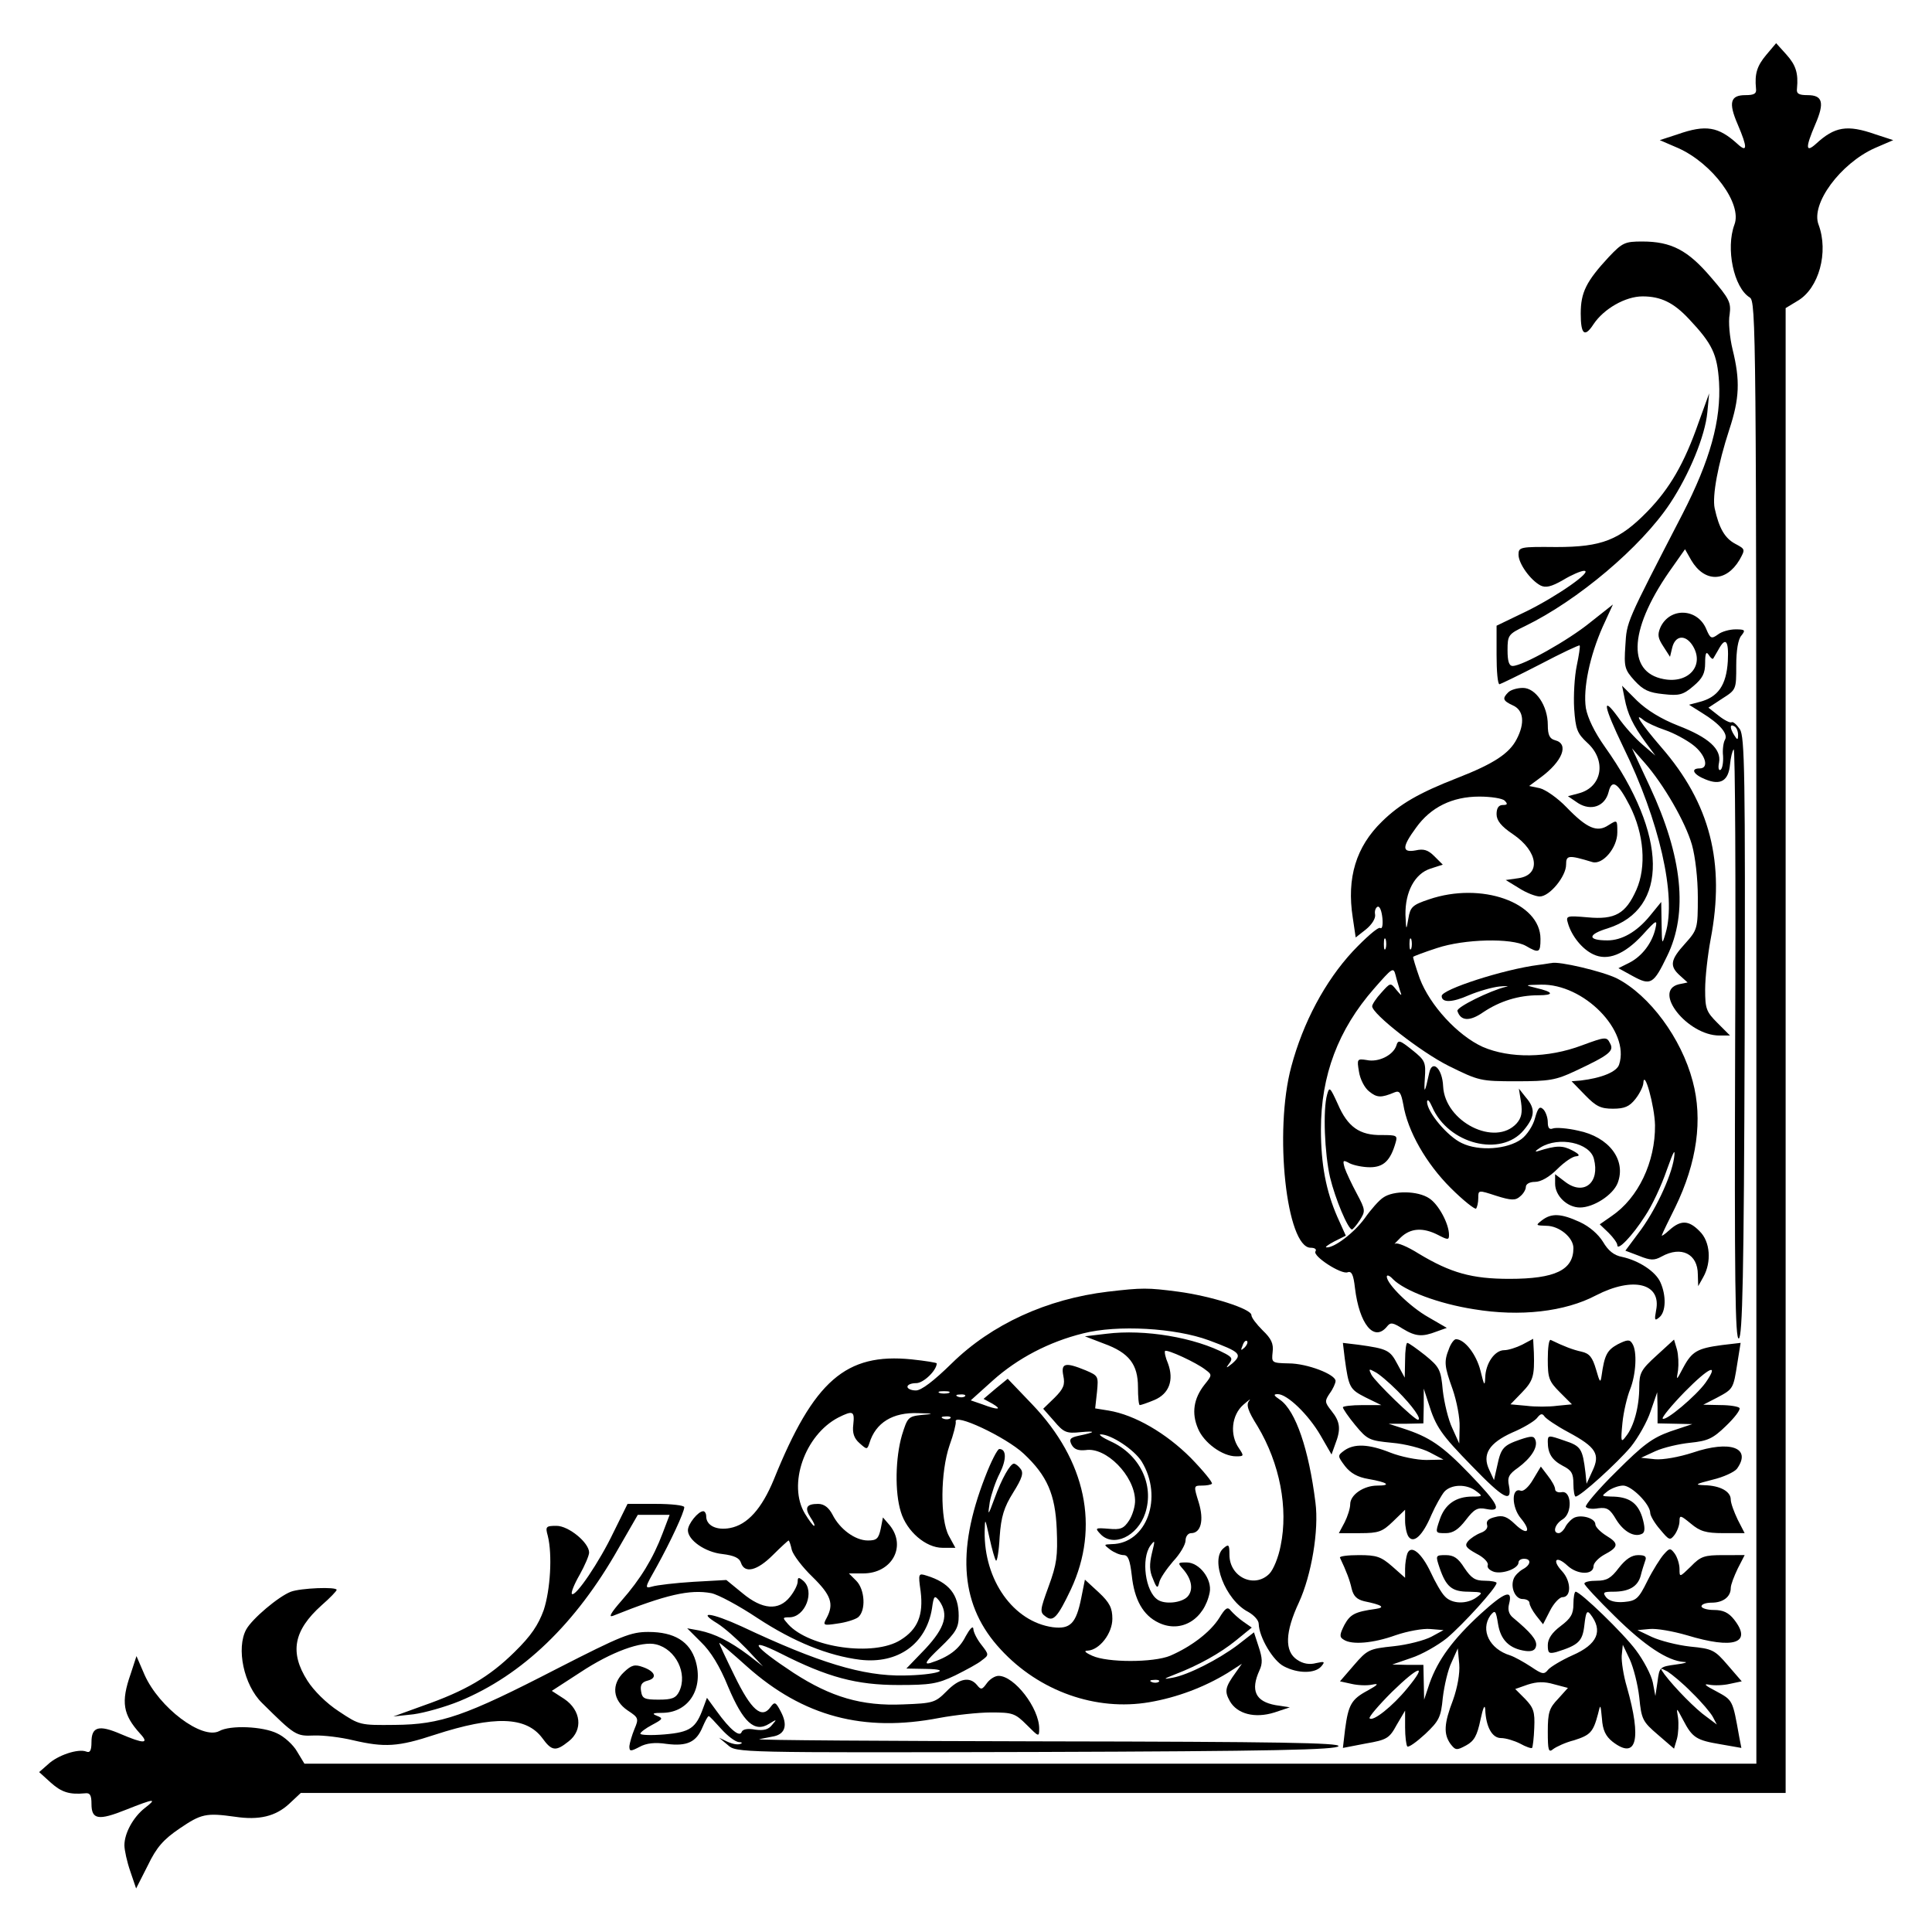 <svg xmlns="http://www.w3.org/2000/svg" version="1.0" viewBox="0 0 528 528"><path d="M482.7 15c-2.5 3-3.2 5.1-2.8 9.2.2 1.4-.5 1.8-2.9 1.8-4.1 0-4.7 2-2.1 8 2.7 6.3 2.7 7.9-.1 5.3-5.2-4.7-8.6-5.3-16.3-2.6l-4.9 1.6 5.1 2.2c9.3 4.2 17.5 15.2 15.3 20.9-2.4 6.5-.2 17.2 4.2 19.9 1.7 1.1 1.8 7.9 1.8 200.9V482H83.2l-2-3.3c-1-1.8-3.5-4.1-5.5-5-3.9-1.9-12.8-2.3-15.8-.6-4.7 2.4-16.4-6.4-20.4-15.4l-2.2-5.1-1.6 4.9c-2.7 7.7-2.1 11.1 2.6 16.3 2.6 2.8 1 2.8-5.3.1-6-2.6-8-2-8 2.2 0 2.3-.4 3-1.4 2.6-2.2-.9-7.9 1-10.5 3.5l-2.4 2.1 3.2 2.9c2.9 2.6 5.1 3.3 9.3 2.9 1.4-.2 1.8.5 1.8 2.9 0 4.3 1.9 4.6 9.4 1.6 7.8-3.1 8.7-3.2 5.2-.5-3.2 2.5-5.6 6.9-5.6 10.2 0 1.3.7 4.5 1.6 7.1l1.6 4.7 3.2-6.3c2.4-5 4.3-7.1 8.7-10.1 5.9-4 7.2-4.3 15.1-3.2 6.6 1 11.1-.1 14.8-3.5l3.2-3H488V84.2l3.3-2c5.8-3.4 8.5-13.3 5.7-20.8-2.2-5.7 6-16.7 15.3-20.9l5.1-2.2-4.9-1.6c-7.7-2.7-11.1-2.1-16.2 2.6-2.9 2.6-2.9 1-.2-5.3 2.6-6 2-8-2.1-8-2.4 0-3.1-.4-2.9-1.8.4-4.2-.3-6.4-2.9-9.3l-2.8-3.1-2.7 3.2z"/><path d="M439.7 70.2c-6.2 6.7-7.7 9.7-7.7 15.5 0 5.8 1.1 6.6 3.5 2.9 2.8-4.2 8.7-7.6 13.4-7.6 5 0 8.5 1.7 12.7 6.2 6.4 6.8 7.7 9.6 8.2 17.2.6 10.4-2.4 21.3-10 36.1-15.5 30-15.2 29.3-15.6 35.9-.4 5.9-.2 6.6 2.5 9.6 2.4 2.6 3.9 3.3 7.9 3.7 4.3.5 5.4.2 8.2-2.2 2.5-2.1 3.2-3.5 3.2-6.3 0-2.7.3-3.3 1-2.2.5.8 1 1.2 1.2 1 .2-.3.8-1.4 1.4-2.4 2-3.7 2.9-2.6 2.6 3.1-.4 6.6-2.7 9.8-7.6 11.1l-3 .8 3.5 2.2c4.9 3 7.3 5.8 6.3 7.4-.4.7-.7 2.7-.5 4.4.1 1.8-.2 3.5-.7 3.8-.5.3-.7-.6-.4-2 .7-3.7-2.9-6.9-11.2-10.1-4.6-1.8-8.5-4.2-11.2-6.8l-4.1-4.1.7 3.5c.8 4.2 2.2 7.2 5.8 12.1l2.6 3.5-3.5-3c-2-1.7-5-5-6.7-7.5-4.6-6.3-3.9-2.9 1.4 8.1 9.9 20.2 14.6 40.8 11.6 50.9-1 3.4-1 3.3-1.1-2.5l-.1-6-3.1 3.8c-3.6 4.4-7.7 6.7-11.6 6.7-5.5 0-5.5-1.6.1-3.3 16.7-5.3 16.4-25.4-.8-49.6-2.9-4.1-4.7-7.9-5.2-10.6-.8-5.4 1.1-14.3 4.6-22.2l2.8-6.1-6.2 4.9c-6 4.9-18.5 11.9-21.2 11.9-1 0-1.4-1.3-1.4-4.3 0-4.1.2-4.4 4.8-6.6 14.4-7 31.7-21.6 39.6-33.5 5.3-8 9.6-18.5 10.2-24.9l.5-5.2-2.9 8c-3.9 11.2-7.9 18-13.9 24.2-7.7 7.9-12.5 9.8-25 9.8-9.9-.1-10.3 0-10.3 2.1 0 2.4 3.2 6.9 6 8.4 1.4.7 2.9.4 6.2-1.5 2.3-1.4 4.9-2.5 5.7-2.5 2.6 0-7.3 6.9-15.6 11l-8.3 4v8c0 4.4.3 8 .8 8 .4-.1 5.4-2.5 11.2-5.5 5.7-3 10.6-5.3 10.7-5.1.2.2-.2 2.7-.8 5.6-.6 2.9-.9 8.1-.7 11.6.4 5.7.8 6.8 3.6 9.4 5.3 4.8 4.1 12.1-2.3 13.8l-3 .8 2.8 1.9c3.5 2.2 7.3.9 8.3-3 .9-3.7 2.5-2.7 5.8 3.7 3.9 7.7 4.6 16.7 1.8 23-2.9 6.5-5.8 8.2-13.3 7.5-5.8-.5-6-.4-5.4 1.6 1 3.5 3.9 7.1 6.9 8.5 3.9 1.9 8.5.1 13.5-5.3 3.8-4.2 4.1-4.3 3.5-1.7-.9 3.9-3.6 7.5-7.1 9.3l-3 1.5 4 2.2c4.8 2.6 5.6 2.2 9.3-5.5 5.8-11.8 4.2-27.2-4.7-46.3l-4.9-10.5 3.5 4c5.1 5.8 11.1 16.1 12.9 22.4.9 3.2 1.6 9.2 1.6 14.3 0 8.6-.1 8.9-3.5 12.7-4 4.4-4.3 6.1-1.4 8.7l2.1 1.9-2.4.5c-7.3 1.8 2.4 14 11.1 14h2.9l-3.4-3.4c-3.1-3.1-3.4-3.9-3.4-9.2 0-3.3.7-9.4 1.5-13.7 4-20.9-.1-37.1-13.5-52.5-5.6-6.5-7.8-9.9-4.7-7.3.8.6 3.3 1.8 5.7 2.6 2.4.8 5.9 2.7 7.7 4.1 3.4 2.6 4.5 6.4 1.8 6.4-2.6 0-1.7 1.7 1.6 3 4.1 1.7 6.3.4 6.7-4.1.2-1.9.6-3.7 1-4.1.4-.4.6 35.8.4 80.3-.2 65.2 0 81 1 80.7 1-.4 1.4-17.2 1.6-82.3.2-72.5 0-82.1-1.3-84.2-.9-1.3-1.9-2.2-2.3-1.9-.4.2-2-.6-3.5-1.8l-2.8-2.2 3.8-2.5c3.8-2.4 3.8-2.5 3.8-9 0-4.1.5-7.2 1.4-8.2 1.2-1.5 1-1.7-1.6-1.7-1.6 0-3.8.6-4.8 1.4-1.8 1.3-2.1 1.1-3.2-1.5-2.4-5.7-9.9-6-12.5-.5-.9 2.1-.7 3 .8 5.3l1.8 2.8.6-2.5c.8-3.3 3.5-3.7 5.5-.7 3.5 5.4-.9 10.6-7.8 9.3-10.4-1.9-9.4-14.3 2.5-30.8l3.3-4.7 1.7 3c3.6 6.1 9.5 6.1 13.2-.1 1.6-2.9 1.6-2.9-1.2-4.4-2.8-1.5-4.4-4.2-5.6-9.7-.7-3.4.9-12 4-21.5 2.8-8.5 3-13.4.9-21.9-.8-3.3-1.2-7.6-.8-9.6.4-3.2 0-4.2-5.1-10.1-6.3-7.4-10.8-9.8-18.8-9.8-4.7 0-5.4.3-9.1 4.2zM475 200.8c0 1.5-.2 1.5-1 .2-1.3-2-1.3-3.3 0-2.5.6.3 1 1.4 1 2.3z"/><path d="M412.2 189.2c-1.7 1.7-1.5 2.3 1.3 3.6 2.9 1.3 3.3 4.8 1 9.2-2 3.9-6.2 6.7-16.2 10.6-10.5 4.1-15.7 7.1-20.6 11.9-7.1 6.9-9.7 15.4-8 26.3l.8 5.4 2.8-2.2c1.6-1.3 2.7-3 2.5-4.1-.2-1 .2-1.9.7-2.1.6-.2 1.1 1.2 1.3 3.1.2 2-.1 3.1-.6 2.7-.6-.3-3.9 2.6-7.5 6.4-7.6 8.2-13.6 19.5-16.8 31.5-4.8 17.8-1.3 49.5 5.3 49.5 1.1 0 1.7.4 1.3 1-.8 1.3 7.1 6.4 8.8 5.7 1.1-.4 1.6.7 2 4.3 1.2 9.9 5.2 14.8 8.7 10.6 1-1.3 1.6-1.2 4.3.5 3.6 2.2 5.4 2.3 9.3.8l2.8-1-5-2.9c-5-2.8-11.4-9.1-11.4-11.1 0-.6.8-.3 1.7.7 3.2 3.2 12.5 6.7 22.1 8.2 12.6 2.1 24.9.7 33.4-3.8 10.1-5.2 17.9-3.3 16.4 4.1-.5 2.7-.4 3 .9 1.9 1.8-1.5 1.9-5.9.3-9.5-1.3-3-5.9-6-10.5-7-2.2-.4-3.8-1.7-5.2-4.1-1.3-2.1-3.7-4.2-6.3-5.4-5.2-2.4-7.8-2.5-10.4-.5-1.8 1.4-1.7 1.4 1.2 1.5 3.5 0 7.4 3.2 7.4 6.1 0 6-5 8.4-17.5 8.4-10.2 0-16-1.6-24.8-6.9-3-1.9-5.9-3.1-6.4-2.7-.5.3.2-.4 1.5-1.7 2.7-2.6 6.1-2.8 10.2-.7 2.7 1.4 3 1.4 3 0 0-3.1-2.9-8.4-5.4-10-3.1-2.1-9.8-2.2-12.6-.2-1.1.7-3.4 3.3-5 5.6-2.9 4-8.4 8.2-10.5 8-.5 0 .4-.7 2.1-1.6l3.2-1.6-2.3-5.1c-3.1-7.1-4.5-14.3-4.5-23.9 0-14.8 4.7-27.3 14.5-38.5 5-5.7 5.3-6 5.9-3.7.3 1.3.9 3.1 1.2 4.2.6 1.6.5 1.6-1-.2-1.6-2-1.6-2-4.1.8-1.4 1.5-2.5 3.2-2.5 3.7 0 2.1 13.3 12.5 20.9 16.3 8.3 4.1 8.7 4.2 18.5 4.2 9 0 10.8-.3 16.1-2.8 9.4-4.4 10.7-5.5 9.5-7.6-.9-1.8-1.2-1.8-7.7.6-9.3 3.5-19.7 3.6-27.1.4-6.8-3.1-14.4-11.3-17.2-18.7-1.1-3.1-1.9-5.8-1.8-5.9.2-.2 3.1-1.3 6.5-2.4 7.5-2.5 20.4-2.8 24.3-.6 3.6 2.1 4 1.9 4-1.9 0-10-16.2-15.7-30.5-10.8-4.5 1.5-5.1 2.1-5.6 5.2-.6 3.4-.6 3.4-.8-1-.1-6.2 2.5-11.2 6.8-12.6l3.4-1.1-2.3-2.3c-1.7-1.7-2.9-2.1-5.1-1.6-3.8.7-3.8-.9.1-6.2 4-5.6 9.9-8.5 17.3-8.5 3.2 0 6.3.5 6.9 1.1.9.9.8 1.2-.5 1.2-1.1 0-1.7.8-1.7 2.5s1.2 3.3 4.5 5.5c6.9 4.7 7.7 11.1 1.5 12l-3.5.5 3.6 2.2c2 1.3 4.6 2.3 5.7 2.3 2.7 0 7.2-5.5 7.2-8.7 0-2.6.6-2.7 7.2-.7 2.8.8 6.8-3.9 6.8-8.1 0-3.5 0-3.5-2.4-2-3.1 2.1-5.9.9-11.5-4.9-2.4-2.5-5.7-4.8-7.3-5.2l-2.9-.6 3.1-2.3c6-4.4 7.9-9.2 4-10.2-1.5-.4-2-1.4-2-4.2 0-5.2-3.3-10.1-6.8-10.1-1.5 0-3.3.5-4 1.2zm-33.5 70c-.3.7-.5.2-.5-1.2s.2-1.9.5-1.3c.2.7.2 1.9 0 2.5zm7 0c-.3.7-.5.2-.5-1.2s.2-1.9.5-1.3c.2.7.2 1.9 0 2.5z"/><path d="M420.5 263.7c-9.5 1.2-26.5 6.7-26.5 8.5 0 1.9 2.9 1.8 7.4-.2 2.6-1.1 6.4-2.2 8.4-2.4 2.1-.2 2.8-.1 1.7.1-4.2 1-13.6 5.6-13.2 6.6.9 2.8 3.4 2.9 7.1.3 4.5-3 9.6-4.6 15-4.6 4.5 0 4.2-.9-.6-2-3.2-.8-3.2-.8 1.3-.9 11.7-.3 24.4 12.6 21.4 21.8-.6 2-4.7 3.7-10.5 4.4l-2.5.2 3.7 3.8c3 3.1 4.3 3.7 7.6 3.7 3.2 0 4.5-.6 6.1-2.6 1.2-1.5 2.1-3.4 2.2-4.3.2-4.3 3.1 6.2 3.2 11.4.1 10.1-4.6 19.9-11.8 24.8l-3.3 2.3 2.4 2.3c1.3 1.3 2.4 2.8 2.4 3.4 0 1.7 4.1-2.5 7.6-8 1.9-2.8 4.5-8.4 5.9-12.5 1.9-5.3 2.4-6.2 2-3.3-.8 5.3-5.4 14.9-9.8 20.6l-3.5 4.7 3.7 1.4c3.2 1.3 4.2 1.3 6.2.2 5.4-3 9.9-.7 9.9 4.9l.1 3.2 1.4-2.5c2.3-4.1 1.9-9.7-1-12.5-3-3.1-5.2-3.1-8.3-.3-1.4 1.3-2.3 1.8-2 1.3.2-.6 1.8-3.9 3.6-7.5 6-12.3 7.6-24.1 4.8-34.5-3.1-11.8-11.8-23.5-20.7-28.1-3.8-1.9-16-4.8-17.9-4.2-.3 0-1.8.3-3.5.5z"/><path d="M381.6 285.8c-.9 2.6-4.9 4.6-8.1 3.9-2.6-.4-2.7-.3-2.1 3.2.3 2 1.5 4.4 2.8 5.4 2.1 1.7 3.2 1.8 7 .2 1.3-.5 1.7.2 2.3 3.3 1.2 7.4 6.3 16.2 12.9 22.8 3.5 3.5 6.7 6 7 5.7.3-.4.6-1.6.6-2.9 0-2.2 0-2.2 4.9-.6 4.1 1.3 5.3 1.3 6.5.2.9-.7 1.6-1.9 1.6-2.6 0-.8 1-1.4 2.5-1.4 1.6 0 3.9-1.3 6.1-3.5 1.9-1.9 4.2-3.5 5.2-3.5 1.1-.1.8-.6-1.1-1.6-2.7-1.4-4.3-1.4-9.4.2-1 .3-.7-.1.7-1 5-3.1 13.5-1.3 14.6 3.1 1.7 6.5-2.7 10.1-7.7 6.4l-2.9-2.2v2.6c0 3.3 3.3 6.5 6.8 6.5 3.7 0 9-3.4 10.3-6.7 2.4-6.3-2.4-12.6-10.8-14.3-3-.7-6.1-.9-6.9-.6-1 .4-1.4-.2-1.4-1.7 0-1.3-.6-2.9-1.2-3.5-1-1-1.5-.5-2.3 2.4-.5 2-2.2 4.6-3.7 5.7-3.8 2.8-11.6 3.4-16.3 1.1-3.9-1.8-9.5-8.5-9.5-11.3.1-.9.7-.2 1.4 1.4 4.4 10.2 18.8 13.8 25 6.4 3.1-3.7 3.3-5.9.6-9l-1.9-2.4.6 3.8c.4 2.8.1 4.2-1.2 5.7-5.9 6.5-19.6-.4-20.1-10.1-.2-4.9-3-7.5-3.8-3.7-1.2 5.6-1.5 6-1.2 1.5.3-4.4.1-4.9-3.4-7.7s-3.9-2.9-4.4-1.2zm-18.9 13.3c-1.2 4.2-.7 16.2.8 22.7 1.4 5.8 4.9 14.2 6 14.2.2 0 1.2-1.1 2.1-2.5 1.6-2.5 1.6-2.8-.8-7.3-1.4-2.6-2.9-5.8-3.3-7-.6-2.1-.5-2.3 1.3-1.3 1.2.6 3.7 1.1 5.6 1.1 3.7 0 5.6-1.8 7-6.7.6-2 .3-2.1-3.8-2.1-6 .1-9.3-2.2-12-8.5-2.1-4.6-2.3-4.8-2.9-2.6zM302.8 353c-16.7 2-31.8 8.9-42.7 19.6-4.9 4.8-8.3 7.4-9.8 7.4-1.3 0-2.3-.5-2.3-1 0-.6 1.1-1 2.4-1 2 0 5.6-3.5 5.6-5.4 0-.2-3.1-.7-6.9-1.1-17.9-1.8-26.7 5.8-37.6 32.8-3.3 8-7.2 12.4-12 13.3-3.7.7-6.5-.7-6.5-3.2 0-.8-.4-1.4-.8-1.4-1.4 0-4.2 3.5-4.2 5.2 0 2.7 4.7 6 9.4 6.5 3.3.4 4.7 1.1 5.1 2.4 1 3 4.4 2.2 8.7-2.1 2.2-2.2 4.2-4 4.3-4 .2 0 .6 1.2.9 2.6.4 1.4 2.9 4.7 5.6 7.3 5.1 5 6 7.4 3.9 11.3-1.1 2-.9 2.1 3 1.5 2.3-.3 4.8-1.1 5.6-1.7 2.2-1.8 1.9-7.6-.5-10l-2-2h3.9c7.8 0 11.9-7.3 7.3-13.1l-1.9-2.2-.6 3.1c-.6 2.7-1.1 3.2-3.5 3.2-3.5 0-7.7-3.1-9.7-7.1-1-1.9-2.3-2.9-3.9-2.9-3.2 0-3.8 1-2.1 3.7.9 1.3 1.3 2.3 1 2.3-.3 0-1.4-1.5-2.5-3.3-4.8-7.9-.1-21.5 9.1-26.3 4-2 4.5-1.8 4.1 1.9-.3 2.3.2 3.8 1.7 5.1 2 1.8 2.1 1.8 2.7 0 1.7-5.6 6.4-8.5 13.4-8.2 4.3.1 4.4.2.8.5-3.6.4-3.8.7-5.3 5.5-1.8 6.2-2 15.6-.3 21 1.6 5.3 6.8 9.8 11.4 9.8h3.5l-1.8-3.3c-2.4-4.5-2.3-17.4.2-24.7 1.1-3 1.8-5.9 1.7-6.4-.8-2.7 13.7 4.1 18.6 8.7 6.4 6 8.6 11.1 9 20.6.3 7.4 0 9.6-2.2 15.6-2.4 6.6-2.5 7.1-.8 8.3 2 1.5 3.2.3 6.9-7.5 7.9-17 4.1-35.1-10.6-50.5l-6.7-7-3.3 2.7-3.3 2.8 2.4 1.3c2.9 1.7 1.5 1.8-2.7.2l-3.2-1.1 6-5.4c6.8-6.1 15.4-10.6 24.7-12.9 9.4-2.4 25.2-1.5 34.4 1.9 8.6 3.2 9.2 3.8 6.4 6.3-1.6 1.3-1.9 1.4-1 .2 1.1-1.4 1-1.8-.8-2.8-8.4-4.5-22.2-6.8-32.6-5.5l-5.9.7 5.2 2c6.9 2.5 9.3 5.7 9.3 11.9 0 2.7.2 4.9.5 4.9s2.1-.6 4-1.4c4-1.7 5.4-5.4 3.7-10-.7-1.6-1-3.1-.8-3.4.6-.5 8.6 3.2 11 5.1 1.9 1.4 1.9 1.5-.2 4.1-3 3.8-3.6 7.8-1.8 12 1.6 3.9 6.7 7.6 10.4 7.6 2.2 0 2.2-.1.8-2.2-2.6-3.7-2-9.1 1.2-11.9 1.5-1.3 2.2-1.8 1.6-1.1-.9 1.1-.4 2.7 2.3 7 6.1 10.2 8.4 22.4 6.3 32.6-.6 3.2-2 6.6-3.1 7.7-4.1 4.1-10.9.9-10.9-5.2 0-2.8-.2-3-1.6-1.8-3.8 3.1.5 14.2 6.7 17.4 1.6.9 2.9 2.3 2.9 3.3.1 3.6 3.9 10.1 6.9 11.6 3.8 2 8.5 2 10.2 0 1.1-1.3.9-1.4-1.4-.9-1.8.5-3.6.2-5.2-.9-3.5-2.3-3.3-7.6.5-15.7 3.4-7.4 5.5-19.7 4.5-27.3-1.8-14.5-5.4-25-9.6-28-1.8-1.2-2-1.6-.7-1.6 2.6 0 8.4 5.6 11.7 11.3l3 5.2 1-2.8c1.6-4.1 1.4-6.1-1-9.1-1.9-2.4-1.9-2.7-.5-4.8.9-1.2 1.6-2.8 1.6-3.4 0-1.8-7.8-4.8-12.8-4.8-4.7-.1-4.7-.2-4.4-3.1.3-2.3-.4-3.7-2.7-5.9-1.7-1.7-3.1-3.5-3.1-4.2 0-1.7-11-5.2-20-6.4-8.4-1.1-9.8-1.1-19.2 0zm37.3 15.3c-1 .9-1.1.8-.5-.6.3-1 .9-1.5 1.2-1.2.3.3 0 1.1-.7 1.8zm-80.8 12.4c-.7.2-1.9.2-2.5 0-.7-.3-.2-.5 1.2-.5s1.9.2 1.3.5zm4.4.9c-.3.3-1.2.4-1.9.1-.8-.3-.5-.6.6-.6 1.1-.1 1.7.2 1.3.5zm-4 6c-.3.3-1.2.4-1.9.1-.8-.3-.5-.6.6-.6 1.1-.1 1.7.2 1.3.5z"/><path d="M396 368.6c-1.4 3.5-1.3 4.7 1 11.1 1.1 3.2 2 7.8 1.9 10.3l-.1 4.5-1.9-4.2c-1.1-2.3-2.2-6.9-2.6-10.3-.5-5.7-.9-6.4-4.8-9.6-2.3-1.8-4.5-3.4-4.9-3.4-.3 0-.6 2.1-.6 4.7l-.1 4.8-2-3.7c-2-3.8-2.7-4.2-10.7-5.3l-4.2-.5.5 4.2c1.1 8.1 1.4 8.5 5.7 10.7l4.3 2.1h-5.2c-2.9 0-5.3.3-5.3.6 0 .4 1.5 2.6 3.4 4.9 3.3 4 3.9 4.2 10 4.8 3.6.3 8.2 1.5 10.3 2.6l3.8 2-4.7.1c-2.6 0-7-.9-9.8-2-6-2.4-9.9-2.5-12.6-.6-1.9 1.4-1.9 1.5.2 4.3 1.5 1.9 3.4 3 6.4 3.5 5.2.9 6.4 1.8 2.4 1.8-3.7 0-7.4 2.5-7.4 5.1 0 1.1-.7 3.3-1.5 4.9l-1.6 3h5.8c5.1 0 6.1-.4 9-3.2l3.3-3.2v3c0 1.6.4 3.5.9 4.3 1.4 2.1 3.9-.2 6.3-5.9 1.1-2.5 2.7-5.3 3.5-6.3 1.9-2.1 6.1-2.2 8.7-.2 1.9 1.4 1.8 1.5-1 1.5-4.5 0-7.5 2.1-8.9 6.2-1.3 3.8-1.3 3.8 1.6 3.8 2 0 3.5-1 5.5-3.6 2.3-3 3.2-3.5 5.6-3 4.5.9 3.4-1.3-4.6-9.6-7.5-7.8-11-10.1-18.1-12.4l-4-1.3h4.8l4.7-.1.1-4.8v-4.7l1.3 4c2 6.5 3.5 8.6 11.9 17.2 8.6 8.9 11 10.2 10.1 5.4-.5-2.3-.1-3.2 2.5-5 3.5-2.6 5.5-5.6 4.7-7.6-.4-1.1-1.1-1.1-4.1-.1-4.6 1.6-5.3 2.3-6.3 7.1l-.9 4-1.3-2.8c-2-4.2-.1-7.3 6.3-10.2 2.9-1.2 5.9-3 6.7-3.9 1-1.3 1.5-1.4 2.1-.5.4.6 3.3 2.6 6.5 4.3 7.6 4.1 8.8 6 6.6 10.6l-1.6 3.5-.3-3c-.8-6.6-1.2-7.3-5.8-8.8-4.3-1.5-4.5-1.5-4.5.3 0 3.2 1.1 5 4.1 6.6 2.4 1.2 2.9 2.1 2.9 4.9 0 1.9.3 3.5.6 3.5 1.3 0 11.4-9.2 15.1-13.6 2-2.5 4.5-6.9 5.4-9.7l1.8-5.2.1 4.2v4.3l4.8.1 4.7.1-6 2c-5 1.8-7.4 3.6-14.8 11-4.9 4.8-8.6 9.2-8.3 9.6.3.5 1.8.7 3.4.4 2.4-.3 3.2.2 4.9 3.1 2.1 3.4 5.1 5 7.2 3.8.7-.5.7-1.8-.1-4.5-1.3-4-3.7-5.6-8.6-5.6-2.6-.1-2.6-.1-.8-1.5 1.1-.8 3-1.5 4.2-1.5 2.3 0 7.4 5.1 7.4 7.5 0 .7 1.2 2.8 2.7 4.5 2.5 3 2.7 3.1 4 1.4.7-1 1.3-2.6 1.3-3.7 0-1.7.3-1.6 3.1.7 2.5 2.1 4.1 2.6 8.9 2.6h5.8l-1.9-3.7c-1-2.1-1.9-4.5-1.9-5.5 0-2.2-2.9-3.8-7.2-3.9-2.8-.1-2.5-.3 2.2-1.5 3-.7 6-2.1 6.7-3 4.1-5.7-1.8-7.9-12.1-4.4-3.7 1.2-8.1 2-10.3 1.8l-3.8-.4 3.9-1.8c2.2-1 6.5-2 9.5-2.3 4.8-.5 6.2-1.1 9.8-4.6 2.3-2.2 4-4.4 3.7-4.9-.3-.4-2.6-.8-5.2-.8l-4.7-.1 3.7-1.9c4.5-2.4 4.5-2.4 5.6-9.4l.9-5.6-5.1.6c-6.7.9-8.2 1.7-10.6 6.2-1.9 3.6-1.9 3.6-1.4.7.2-1.7.1-4.2-.3-5.7l-.8-2.7-4.7 4.3c-4.3 3.9-4.8 4.8-4.8 8.7 0 5.4-1.5 10.8-3.6 13.4-1.4 1.9-1.5 1.6-1-3.6.3-3.1 1.3-7.2 2.1-9.2 1.6-4 2-10.4.6-12.5-.7-1.2-1.4-1.1-4 .2-2.9 1.6-3.6 2.9-4.4 8.6-.3 2.1-.5 1.8-1.5-1.7-1-3.4-1.8-4.4-4-4.9-2.3-.5-4.7-1.4-8.4-3.2-.5-.2-.8 2.2-.8 5.3 0 5.1.3 6 3.3 9l3.3 3.3-4.1.4c-2.2.3-6 .3-8.3 0l-4.4-.4 3.1-3.2c3.1-3.2 3.5-4.5 3.3-10.9l-.2-3.8-3 1.6c-1.6.8-3.8 1.5-4.9 1.5-2.6 0-5.1 3.6-5.2 7.5-.1 2.5-.3 2.2-1.3-1.9-1.1-4.4-4.3-8.6-6.7-8.6-.5 0-1.4 1.2-1.9 2.6zm-14.1 11.5c4.1 4.1 6.8 7.9 5.6 7.9-1 0-11.6-10.3-12.7-12.3-.8-1.6-.7-1.7.9-.8 1.1.5 3.9 2.9 6.2 5.2zm84.2-2.2c-2.6 3.6-10.9 10.6-11.7 9.8-.3-.3 2.4-3.6 6-7.3 6.7-6.8 9.6-8.1 5.7-2.5zM290.6 376c.5 2.4.1 3.5-2.4 6l-3.1 3 3 3.4c2.6 3.1 3.4 3.4 7.2 3 4.4-.4 4.2 0-.6 1-2.3.5-2.6 1-1.8 2.5.7 1.2 1.8 1.6 3.8 1.4 5.6-.9 13.3 7 13.5 13.6.1 1.6-.7 4.2-1.6 5.6-1.5 2.3-2.4 2.6-5.6 2.3-3.7-.3-3.8-.2-2.3 1.4 3.5 3.8 10.2.7 12.3-5.7 2.5-7.7-1.5-16-9.5-19.6-2.2-1-3.4-1.9-2.7-1.9 2.8 0 9.1 4.1 11.2 7.4 6 9.8 1.4 22.5-8.2 22.6-2.2.1-2.2.1-.4 1.5 1.1.8 2.7 1.5 3.7 1.5 1.2 0 1.7 1.3 2.2 5.5.7 6.7 3.1 11 7.4 13 6.1 2.9 12.4-.9 13.9-8.3.7-3.6-2.8-8.2-6.3-8.2-2.4 0-2.5.1-1.1 1.7 2.6 2.9 3 5.9 1.3 7.7-1.7 1.7-6.2 2.1-8.1.8-3.4-2.2-4.6-11.2-2-14.8 1.3-1.7 1.3-1.5.4 2.1-.7 3-.7 4.8.3 7 1 2.6 1.3 2.7 1.7 1 .2-1.1 2-3.7 3.8-5.8 1.9-2 3.4-4.6 3.4-5.7 0-1.1.7-2 1.5-2 2.7 0 3.6-3.5 2.1-8.4-1.4-4.5-1.4-4.6.8-4.6 1.3 0 2.5-.2 2.8-.5.3-.3-2.3-3.5-5.8-7.1-6.7-6.7-15.2-11.7-22.4-12.9l-3.7-.6.5-4.5c.4-4.3.4-4.4-3.1-5.9-5.6-2.3-6.8-2-6.1 1.5z"/><path d="M269.2 403.7c-8 20.6-6.6 35.4 4.3 47.1 10.5 11.4 26 16.9 40.6 14.4 7.6-1.3 15-4.1 21.4-8l3.9-2.5-1.7 2.4c-2.9 4-3.1 5.1-1.6 7.8 2 3.5 6.8 4.8 12.2 3.1l4.2-1.4-3.9-.6c-5.5-1-6.9-4-4.4-9.5.9-1.9.8-3.4-.2-6.4l-1.3-4-4.5 3.5c-5.2 3.9-13.4 8.1-17.7 8.9-2.7.5-2.7.4.6-.9 6.5-2.5 12.4-5.8 16.7-9.3l4.3-3.5-2.3-1.6c-1.3-.9-2.8-2.3-3.4-3-.9-1.2-1.5-.8-3.2 2-2.4 3.8-7.6 7.8-13.4 10.3-4.6 1.9-17.2 1.9-21.3 0-2-.9-2.4-1.4-1.2-1.4 3.2-.2 6.7-4.7 6.7-8.7 0-2.9-.7-4.4-3.7-7.2l-3.8-3.5-1 5c-1.4 7-3 8.6-7.8 8-10.7-1.5-18.8-12.8-18.6-26.2.1-3.8.1-3.7 1.3 1.7.7 3.2 1.5 6 1.8 6.3.3.3.8-2.6 1-6.5.4-5.6 1.2-8.1 3.7-12.1s2.9-5.4 2-6.5c-.6-.8-1.4-1.4-1.8-1.4-1 0-3.3 4-5.3 9.5-1.8 4.9-1.9 4.9-1.3 1 .4-2.1 1.6-5.7 2.7-7.8 1.9-3.8 1.9-6.7-.1-6.7-.5 0-2.3 3.5-3.9 7.7zm47.5 55.9c-.3.3-1.2.4-1.9.1-.8-.3-.5-.6.6-.6 1.1-.1 1.7.2 1.3.5zM419 404.3c-1.2 2.1-2.7 3.4-3.4 3.1-2.6-1-2.5 4.5 0 7.5 3.1 3.7 1.8 4.9-1.6 1.6-2.1-2-3.3-2.5-5.4-1.9-1.8.4-2.5 1.1-2.2 2.1.3.8-.3 1.7-1.7 2.2-1.3.5-2.8 1.5-3.5 2.3-1 1.2-.6 1.8 2.3 3.4 2 1 3.3 2.4 3.1 3.1-.3.7.5 1.5 1.8 1.9 2.5.6 6.6-1 6.6-2.6 0-.6.7-1 1.5-1 2.1 0 1.9 1.7-.4 2.9-1 .6-2.1 1.7-2.4 2.5-1 2.4.4 5.6 2.4 5.6 1.1 0 1.9.5 1.9 1.1 0 .6.8 2.1 1.8 3.4l1.9 2.4 1.9-3.7c1-2 2.6-3.7 3.4-3.7 2.5 0 2.4-4.4-.1-7.1-2.9-3.1-1.6-4.4 1.5-1.5 2.7 2.5 7.1 2.6 7.1.1 0-.8 1.3-2.2 2.9-3.1 4-2.1 4.1-3.1.6-5.2-1.6-1-3-2.4-3-3.1 0-1.6-3.5-2.7-5.6-1.9-.8.3-1.9 1.4-2.5 2.4-.5 1.1-1.4 1.9-1.9 1.9-1.8 0-1.1-2.5 1.1-3.8 2.7-1.7 2.4-7.9-.3-7.4-1 .2-1.8-.2-1.8-.8 0-.7-.9-2.3-2-3.7l-1.9-2.5-2.1 3.5z"/><path d="M167.7 418.7c-3.9 8.2-10.5 17.9-11.4 16.9-.3-.3.6-2.6 2.1-5.2 1.4-2.5 2.6-5.3 2.6-6.1 0-2.7-5.6-7.3-8.9-7.3-2.9 0-3.1.2-2.4 2.7 1.3 5.2.7 14.8-1.1 20.3-1.5 4.1-3.4 7-8 11.5-6.9 6.8-13.4 10.6-25.1 14.7l-8 2.9 5.5-.6c3-.4 8.7-2 12.6-3.6 17.2-7.1 31.8-21.2 43.4-41.7l5.3-9.2h8.7l-1.9 5c-2.6 6.9-6.1 12.6-11.2 18.4-2.9 3.3-3.7 4.7-2.4 4.2 14.5-5.8 21-7.3 26.9-6.2 1.9.4 7.5 3.4 12.6 6.8 9.9 6.5 19.3 10.3 28.1 11.4 10.3 1.2 18-4.3 19.6-14 .5-3.6.7-3.7 2-2.1 2.6 3.7 1.6 7.3-3.8 13.1l-5.2 5.4 5.4.1c7.7.1 2.5 1.7-6.1 1.8-11.2.2-23.3-3.5-44.3-13.4-8.3-3.8-12.4-4.3-6.6-.8 1.9 1.2 5.4 4.3 7.9 6.9l4.5 4.8-4-3.1c-5.1-3.8-9.1-5.8-13.4-6.7l-3.3-.6 3.8 3.8c2.6 2.5 5.1 6.5 7.4 12.2 4.1 9.7 7.2 12.6 11.2 10.1 2.1-1.3 2.2-1.3.8.3-1 1.3-2.3 1.6-4.6 1.3-2.1-.4-3.4-.1-3.7.6-.5 1.6-3.2-.6-6.8-5.6l-2.7-3.7-1 2.7c-2 5.6-3.6 6.7-10.6 7.3-3.6.3-6.6.2-6.6-.2s1.5-1.5 3.2-2.4c3-1.6 3.1-1.8 1.3-2.5-1.5-.6-1.1-.8 1.8-.8 7-.2 11-6.7 8.8-14.2-1.6-5.3-5.8-7.9-12.9-7.9-4.8 0-7.3 1-24.9 10-25.2 13-31.8 15.3-44.4 15.4-9.5.1-9.6.1-15.3-3.7-3.4-2.2-6.9-5.7-8.6-8.4-4.9-7.7-3.8-13.7 3.9-20.6 2.3-2 4.1-3.9 4.1-4.2 0-.9-9.8-.5-12.5.5-3.4 1.3-10.6 7.4-12.2 10.3-2.8 5.1-.7 15.2 4.3 20.1 9 8.9 9.3 9.1 14.2 8.9 2.6-.1 7.4.5 10.7 1.3 8.6 2 12.3 1.8 22.3-1.5 16.3-5.3 25-5 29.4.9 2.6 3.6 3.7 3.7 7.2.9 4-3.1 3.4-8.5-1.2-11.6l-3.4-2.2 7.7-5c8.6-5.7 16.9-8.7 20.8-7.7 5.4 1.3 8.7 8 6.3 12.9-.9 1.8-2 2.2-5.6 2.2-3.9 0-4.5-.3-4.8-2.3-.3-1.7.2-2.5 1.8-2.9 2.7-.7 2.1-2.5-1.3-3.7-2.2-.8-3.1-.6-5.2 1.4-3.5 3.3-3.1 7.7 1.1 10.5 2.9 1.9 3 2.2 1.8 5-.7 1.7-1.3 3.8-1.4 4.7 0 1.5.3 1.5 2.8.2 1.8-1 4.2-1.3 7.4-.8 5.6.7 8.1-.5 9.8-4.6.7-1.6 1.4-3 1.7-3 .2 0 1.7 1.6 3.4 3.5s3.8 3.5 4.8 3.6c.9 0 1.1.3.4.5-.7.3-2.2 0-3.5-.6l-2.3-1.1 2.4 2c2.3 2.1 2.8 2.1 84.4 1.9 64.6-.2 82.1-.6 82.5-1.6.3-.9-16.2-1.2-80-1.3-44.1-.1-79.4-.3-78.3-.6 1.1-.2 3-.6 4.1-.8 3-.7 3.7-3.1 1.8-6.7-1.4-2.7-1.7-2.8-2.8-1.3-2.4 3.4-5.3.9-9.9-8.6-2.4-4.9-4.3-8.9-4.1-8.9.2 0 3.6 2.9 7.6 6.5 15.3 13.6 31.8 18 52.5 14 4.3-.8 10.7-1.5 14.1-1.5 5.9 0 6.6.2 9.8 3.4 3.3 3.3 3.4 3.4 3.4 1 0-5.6-6.8-14.4-11.1-14.4-1 0-2.4.9-3.2 2-1.3 1.8-1.6 1.9-2.7.5-2-2.4-4.9-1.8-8.3 1.7-3.1 3.1-3.6 3.3-11.9 3.6-11.3.5-19.7-2-29.9-8.6-11.1-7.3-12.9-10-3.5-5.3 12.8 6.5 20.7 8.6 32.1 8.6 8.7 0 10.7-.3 15.5-2.6 3-1.5 6.4-3.3 7.4-4.2 1.9-1.4 1.9-1.5-.2-4.2-1.2-1.5-2.2-3.5-2.2-4.4-.1-.9-1 .1-2.1 2.1-1.8 3.6-4.7 5.7-9.7 7.3-1.8.5-1.1-.6 2.7-4.2 4.4-4.2 5.1-5.5 5.1-8.7 0-5.8-2.6-9.1-8.8-11-2.2-.7-2.3-.6-1.6 4.3.8 6.5-.8 10.4-5.5 13.3-7.3 4.6-24.9 2.1-30.7-4.3-1.6-1.8-1.6-1.9.3-1.9 4.4 0 7.1-7.2 3.8-10-1.2-1-1.5-1-1.5.2 0 .9-.9 2.7-2.1 4.2-3.1 3.9-7.6 3.5-13-1l-4.4-3.6-9 .5c-4.9.3-10 .9-11.3 1.3-2.1.6-2 .3 1.3-5.5 3.7-6.7 7.5-14.8 7.5-16.2 0-.5-3.5-.9-7.8-.9h-7.7l-3.8 7.7zm216.9 5.9c-.3.9-.6 2.7-.6 4.1v2.5l-3.5-3.1c-3.1-2.7-4.3-3.1-9.1-3.1-3.1 0-5.4.3-5.2.7 1.8 3.8 2.7 6.2 3.2 8.5.5 2 1.4 2.9 3.4 3.4 4.9 1 5.9 1.7 3.2 2.1-5.8.8-7 1.5-8.6 4.4-1.3 2.6-1.4 3.3-.2 4 2.2 1.5 8.1 1 14.2-1.2 3.2-1.1 7.5-1.9 9.5-1.7l3.6.3-3.3 1.8c-1.9 1-6.5 2.2-10.3 2.6-6.7.7-7.2.9-10.9 5.2l-3.8 4.4 3.2.7c1.7.4 4.2.5 5.6.2 1.9-.4 1.7 0-1.2 1.6-4.5 2.4-5.3 3.9-6.2 10.6l-.6 5.1 6.2-1.2c5.8-1 6.5-1.4 8.5-5.1l2.3-3.9v4.6c0 2.5.3 4.8.6 5.2.4.3 2.5-1.2 4.9-3.4 3.8-3.6 4.3-4.6 4.8-9.9.4-3.3 1.4-7.7 2.4-9.7l1.7-3.8.4 4.3c.2 2.6-.5 6.4-1.7 9.8-2.5 6.5-2.6 9.3-.7 12 1.4 1.8 1.7 1.8 4.3.4 2.2-1.2 3-2.7 3.9-7 .7-3.3 1.2-4.4 1.3-2.8.2 4.8 1.9 7.8 4.3 7.8 1.3 0 3.6.7 5.2 1.5 1.6.9 3.1 1.4 3.3 1.2.2-.3.5-2.7.6-5.5.2-4.4-.2-5.5-2.5-7.9l-2.7-2.7 3.4-1.2c2.5-.8 4.5-.9 7.2-.1l3.8 1-2.7 3c-2.4 2.5-2.8 3.7-2.8 8.9s.2 5.9 1.5 4.8c.8-.6 3.3-1.8 5.7-2.4 4.4-1.4 5.2-2.2 6.5-7.1.7-2.9.7-2.9 1.1 1.2.2 3.1 1 4.8 2.9 6.3 6.6 5.1 8-.6 3.9-15-.9-3-1.5-6.9-1.4-8.5l.3-3 1.9 4c1 2.2 2.2 6.8 2.6 10.4.6 6 .9 6.6 5.1 10.2l4.4 3.8.8-2.7c.4-1.5.5-4.1.3-5.7-.5-3-.5-3 1.4.6 2.5 4.8 3.6 5.5 10.2 6.6l5.7 1-.6-3.1c-1.8-10.1-1.7-9.9-6.3-12.4-2.9-1.5-3.6-2.1-2-1.8 1.4.3 4 .2 5.7-.2l3.3-.7-3.8-4.4c-3.6-4.2-4.2-4.5-10.3-5.1-3.6-.4-8.2-1.6-10.4-2.6l-4-1.9 3.3-.3c1.9-.2 6.4.6 10.2 1.7 12.8 3.9 18 2.2 12.9-4.3-1.5-1.9-3-2.6-5.5-2.6-1.9 0-3.4-.5-3.4-1 0-.6 1.3-1 2.8-1 3.1 0 5.2-1.6 5.2-4 0-.9.9-3.2 1.9-5.3l1.9-3.7H471c-5.2 0-6.2.3-8.9 3.1-3.1 3-3.1 3-3.1.7 0-1.3-.6-3.2-1.3-4.2-1.2-1.6-1.4-1.6-3 .2-.9 1-3 4.3-4.5 7.3-2.4 4.9-3.1 5.4-6.3 5.7-2.3.2-4-.2-4.9-1.2-1.1-1.4-.8-1.6 1.9-1.6 4.3 0 6.7-1.4 7.5-4.4.3-1.3.9-3.1 1.2-4 .5-1.2 0-1.6-1.9-1.6-1.8 0-3.4 1.1-5.3 3.5-2.1 2.8-3.3 3.5-6 3.5-1.9 0-3.4.3-3.4.8 0 .4 3.7 4.4 8.3 8.9 8.1 8 14.4 12.2 18.9 12.5 1.3 0 .3.4-2.2.7-4.4.6-4.5.7-5 4.6l-.6 4-.7-3.7c-.4-2-2.5-6-4.6-8.8-3.5-4.7-15.2-16-16.5-16-.3 0-.6 1.5-.6 3.4 0 2.7-.7 3.9-3.5 6-2.4 1.8-3.5 3.5-3.5 5.2 0 2.2.3 2.4 2.3 1.9 6.1-1.9 7.2-2.9 7.7-7.4.4-3.5.7-4.1 1.6-3 3.6 4.6 2 8.3-4.9 11.3-2.9 1.3-5.9 3.1-6.6 3.9-1.1 1.4-1.6 1.3-4.7-.8-2-1.3-4.5-2.7-5.7-3.1-5.6-1.7-8.2-6.9-5.4-10.9 1.3-1.6 1.5-1.4 2.1 2.3.7 4.4 3.1 6.8 7.6 7.4 1.7.2 2.6-.2 2.8-1.4.3-1.6-1.5-3.7-6.3-7.7-1.1-.9-1.5-2.1-1.1-3.7 1.1-4.2-1.1-3.4-7.8 2.7-7.6 7-11.6 12.5-13.9 18.9l-1.5 4.5-.1-4.8-.1-4.7h-4.2l-4.3-.1 5.2-1.8c2.8-.9 7.2-3.4 9.7-5.4 4.4-3.7 13.6-13.8 13.6-15.1 0-.3-1.5-.6-3.2-.6-2.7 0-3.7-.7-5.6-3.5-1.7-2.7-2.9-3.5-5.1-3.5-2.8 0-2.8.1-1.7 3.4 1.8 5.3 3.4 6.6 8 6.6 3.8.1 4 .2 2.2 1.5-2.7 2-6.9 1.9-8.8-.3-.9-.9-2.6-3.9-3.8-6.5-2.5-5.3-5.4-7.7-6.4-5.1zm0 36.8c-4 4.9-9.4 9.2-10.3 8.2-.3-.3 2.4-3.5 6.1-7.2 7.5-7.3 9.9-7.9 4.2-1zm77.8 1.2c2.6 2.5 5.1 5.5 5.7 6.6l1.1 2.1-2.8-2.1c-2.9-2-8.7-7.9-11.5-11.6-1.3-1.8-1.3-1.9.8-.8 1.1.7 4.2 3.2 6.7 5.8z"/></svg>